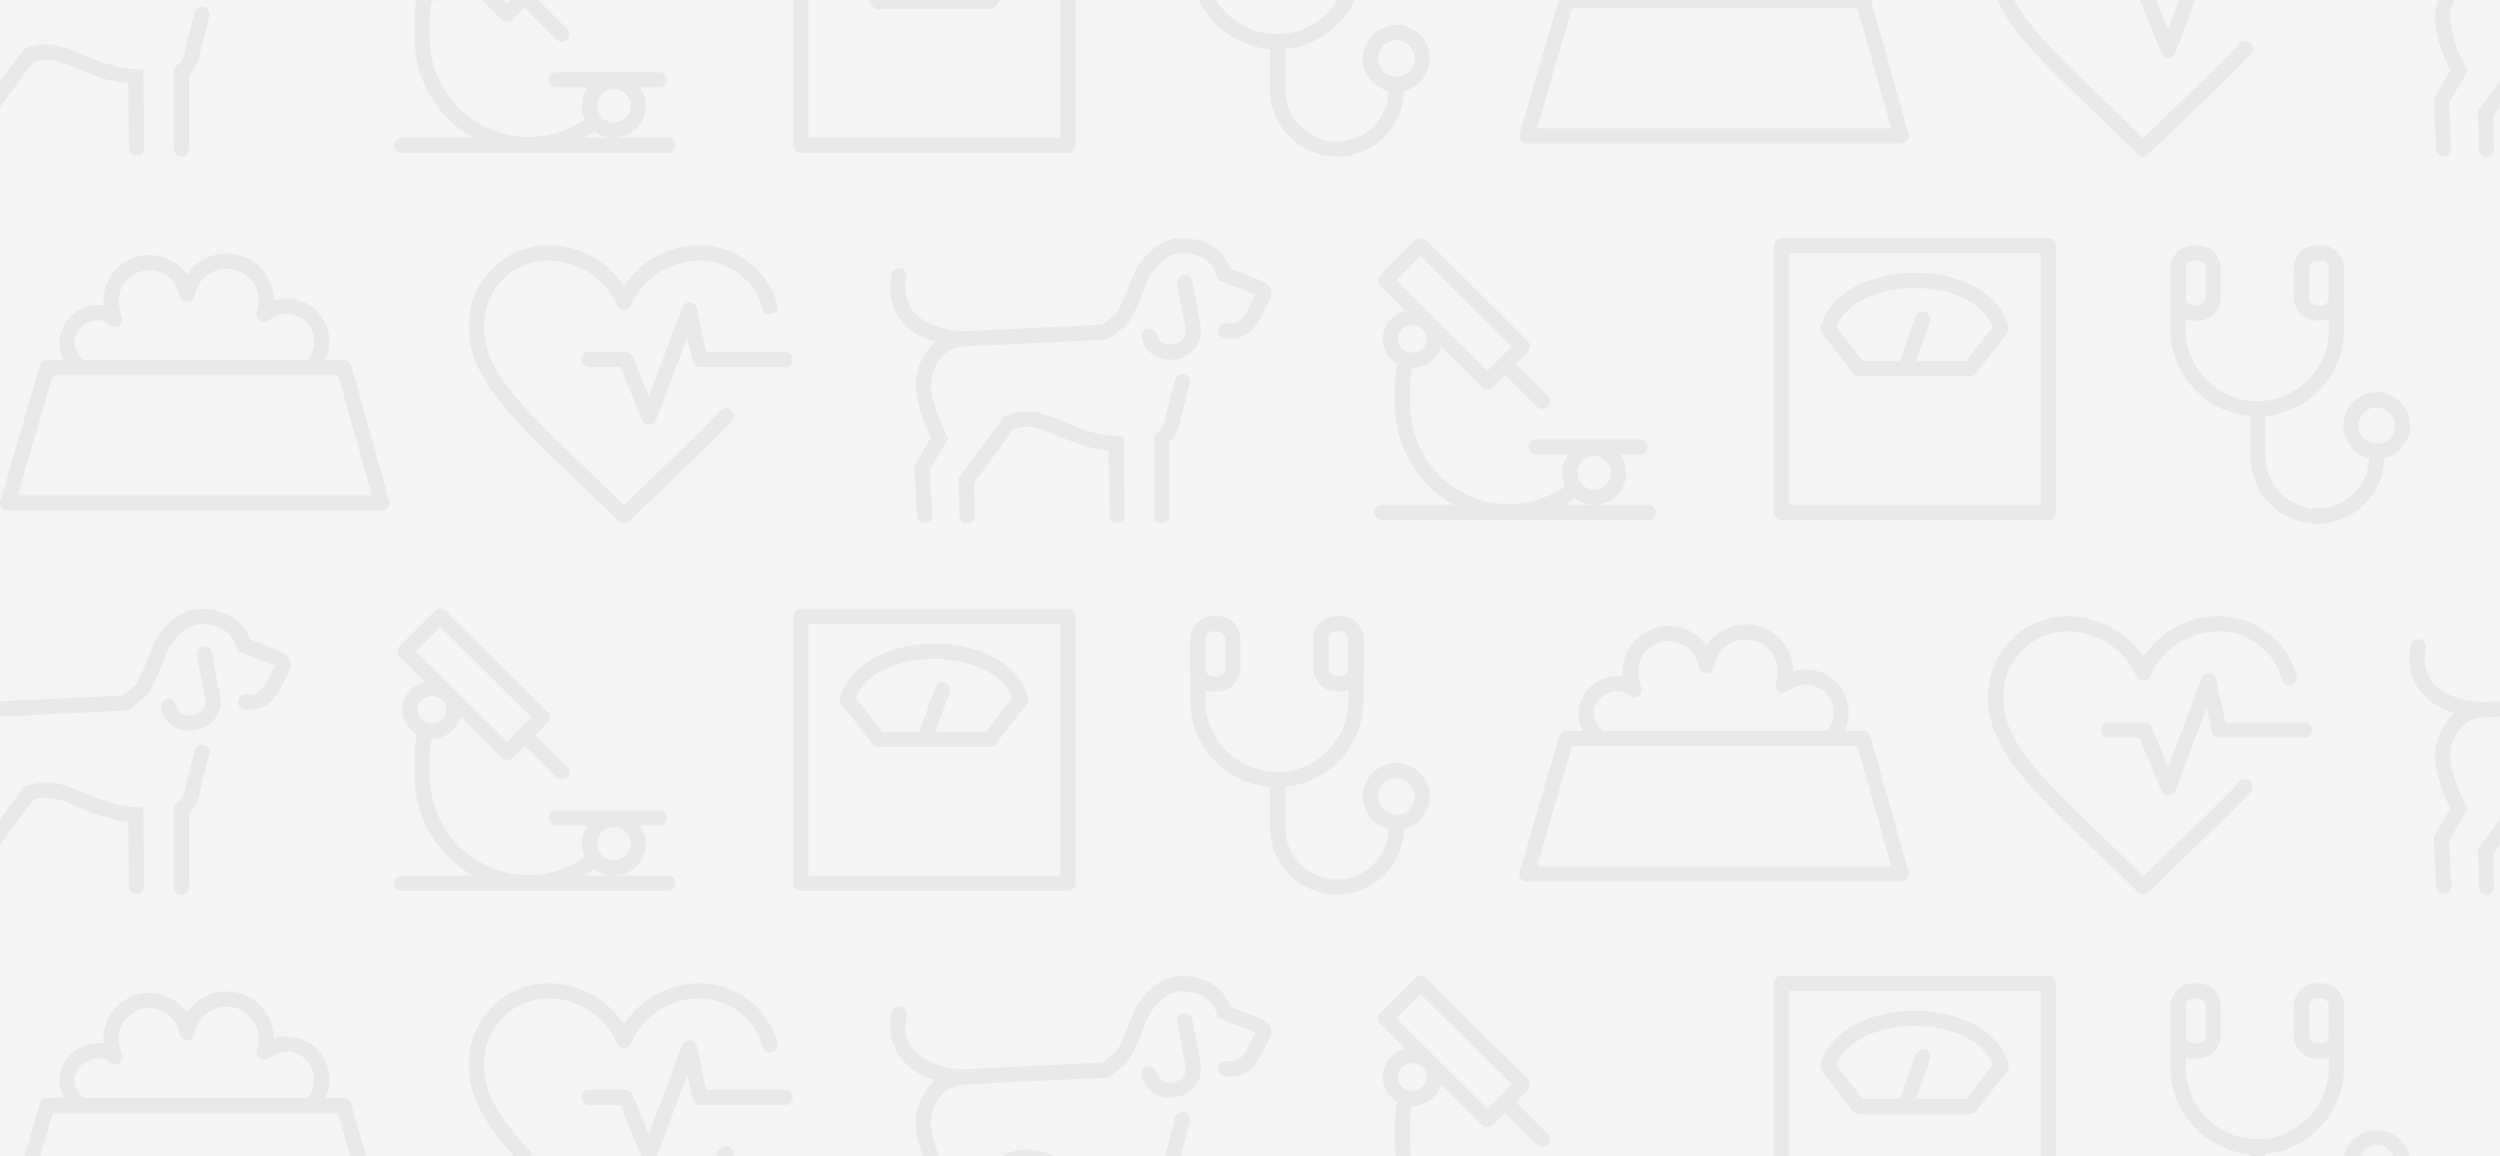 <?xml version="1.0" encoding="utf-8"?>
<!-- Generator: Adobe Illustrator 24.3.0, SVG Export Plug-In . SVG Version: 6.00 Build 0)  -->
<svg version="1.1" id="Ebene_1" xmlns="http://www.w3.org/2000/svg" xmlns:xlink="http://www.w3.org/1999/xlink" x="0px" y="0px"
	 viewBox="0 0 328.6 152" style="enable-background:new 0 0 328.6 152;" xml:space="preserve">
<style type="text/css">
	.st0{clip-path:url(#SVGID_2_);}
	.st1{fill:#F4F4F4;}
	.st2{opacity:0.52;}
	.st3{fill:none;stroke:#DFDFDF;stroke-width:2;stroke-linecap:round;stroke-linejoin:round;stroke-miterlimit:10;}
	.st4{fill:none;stroke:#DFDFDF;stroke-width:2;stroke-linecap:round;stroke-linejoin:round;}
	.st5{fill:none;stroke:#DFDFDF;stroke-width:2;stroke-linecap:round;stroke-miterlimit:10;}
</style>
<g>
	<defs>
		<rect id="SVGID_1_" x="0" width="328.6" height="152"/>
	</defs>
	<clipPath id="SVGID_2_">
		<use xlink:href="#SVGID_1_"  style="overflow:visible;"/>
	</clipPath>
	<g class="st0">
		<rect id="Rechteck_2905" x="-18.5" y="-4.1" class="st1" width="372.2" height="162.2"/>
		<g id="Gruppe_20347" transform="translate(4)" class="st2">
			<g id="Gruppe_20343" transform="translate(631.695 -22927)">
				<g id="Gruppe_20341" transform="translate(0)">
					<g id="Gruppe_20332" transform="translate(116.08 0)">
						<rect id="Rechteck_2909" x="-646.5" y="22911" class="st3" width="35.1" height="35.1"/>
						<path id="Pfad_20537" class="st3" d="M-629,22915.6c-4.8,0-10,1.9-11.4,6.3l4.1,5.3h14.6l4.1-5.3
							C-618.9,22917.5-624.2,22915.6-629,22915.6z"/>
						<line id="Linie_4726" class="st3" x1="-630" y1="22926.5" x2="-627.9" y2="22920.7"/>
					</g>
					<g id="Gruppe_20336" transform="translate(211.5 1.967)">
						<path id="Pfad_20545" class="st3" d="M-597.3,22942.9h-49.2l5.2-17.8h39L-597.3,22942.9z"/>
						<path id="Pfad_20546" class="st3" d="M-606.2,22924.6c0.6-0.8,1-1.8,1-2.9c0-2.6-2.1-4.7-4.7-4.7c0,0,0,0,0,0
							c-1,0.1-2,0.4-2.9,1.1c0.2-0.6,0.3-1.2,0.3-1.8c0-2.9-2.3-5.2-5.2-5.2c-2.6,0-4.8,1.9-5.2,4.4c-0.4-2.4-2.5-4.2-5-4.2
							c-2.7,0-5,2.2-5,5c0,0,0,0,0,0c0,0.8,0.2,1.6,0.5,2.4c-0.6-0.6-1.5-0.9-2.4-0.8c-2.1,0.1-3.9,1.8-3.9,3.9
							c0,1.2,0.6,2.4,1.6,3.1"/>
					</g>
					<g id="Gruppe_20337" transform="translate(273.115 0.984)">
						<path id="Icon-32" class="st4" d="M-607.9,22918.1c-1.1-4.1-4.8-7-9.1-7.1h-0.4c-4.2,0.1-8,2.6-9.7,6.5
							c-1.7-3.9-5.5-6.4-9.7-6.5c-5.3-0.1-9.6,4.1-9.7,9.4c0,0,0,0,0,0c0,0.1,0,0.2,0,0.4c0,7.6,8.2,13.6,19.4,24.8
							c5.3-5.3,10-9.5,13.4-13.2"/>
						<path id="Pfad_13547" class="st4" d="M-631.7,22925h4.8l3.1,7.6l5.3-14.1l1.4,6.5h11.2"/>
					</g>
					<g id="Gruppe_20338" transform="translate(168.238 0.984)">
						<circle id="Ellipse_2433" class="st4" cx="-620.4" cy="22933.7" r="3.4"/>
						<g id="Gruppe_14065" transform="translate(0 0)">
							<path id="Pfad_13228" class="st4" d="M-625.7,22913.3v7.8c0,5.7-4.7,10.4-10.4,10.4l0,0c-5.7,0-10.4-4.7-10.4-10.4v-7.8"/>
							<path id="Rechteck_2246" class="st4" d="M-644.5,22911h0.6c1.1,0,2,0.9,2,2v3.9c0,1.1-0.9,2-2,2h-0.6c-1.1,0-2-0.9-2-2v-3.9
								C-646.5,22911.9-645.6,22911-644.5,22911z"/>
							<path id="Rechteck_2247" class="st4" d="M-628.3,22911h0.6c1.1,0,2,0.9,2,2v3.9c0,1.1-0.9,2-2,2h-0.6c-1.1,0-2-0.9-2-2v-3.9
								C-630.3,22911.9-629.4,22911-628.3,22911z"/>
						</g>
						<path id="Pfad_13229" class="st4" d="M-620.4,22937.8c0,4.3-3.5,7.8-7.8,7.8l0,0c-4.3,0-7.8-3.5-7.8-7.8v-5.8"/>
					</g>
					<g id="Gruppe_20339" transform="translate(0 0)">
						<g id="Gruppe_19277" transform="translate(3.251 0)">
							<path id="Pfad_19477" class="st5" d="M-612.1,22915.9l1.1,5.8c0.3,1.5-0.7,2.9-2.1,3.2l-0.5,0.1c-1.5,0.3-2.9-0.7-3.2-2.1"/>
							<path id="Pfad_19478" class="st5" d="M-615.1,22946.6v-10.2c0.9-0.7,1.4-1.7,1.5-2.8c0,0,1.2-4.7,1.2-4.7"/>
							<path id="Pfad_19479" class="st5" d="M-640.7,22946.6l-0.1-4.7l5.6-7.6c4.8-1.8,7,2.3,14.1,2.8l0.1,9.4"/>
							<path id="Pfad_19480" class="st5" d="M-606.7,22922.2c2.9,0.6,3.8-2.4,4.9-4.5c0.3-0.5,0-0.9-0.8-1.2c-1.1-0.5-2.6-1-4.3-1.7
								c-0.5-1.9-2.1-3.3-4.1-3.6c-3.1-0.7-5,1-6.5,3.2c-0.5,0.7-1.9,5.2-3,6.4l-2,1.6l-18.8,0.9c-1.3,0.1-2.6,0.7-3.5,1.7
								c-0.7,0.9-1.3,1.9-1.5,3c-0.5,1.7,0.2,4.8,2,8.3l-2.3,3.9l0.3,6.3"/>
						</g>
						<path id="Pfad_19481" class="st5" d="M-638.2,22923.3c0,0-9.6-0.2-8.2-8.3"/>
					</g>
					<g id="Gruppe_20340" transform="translate(63.583 0)">
						<g id="Gruppe_10169" transform="translate(0.478 0)">
							<path id="Pfad_9861" class="st4" d="M-628.5,22924.3l-4.6,4.6l-13.4-13.3l4.6-4.6L-628.5,22924.3z"/>
							<line id="Linie_2640" class="st4" x1="-630.5" y1="22926.9" x2="-625.9" y2="22931.5"/>
						</g>
						<path id="Pfad_9862" class="st4" d="M-621.4,22943.2c-2.4,1.8-5.4,2.8-8.4,2.8l0,0c-7.7,0-13.9-6.2-14-13.9v-2.6
							c0-1,0.1-2.1,0.4-3.1"/>
						<line id="Linie_2641" class="st4" x1="-626.2" y1="22937.5" x2="-612.6" y2="22937.5"/>
						<line id="Linie_2642" class="st4" x1="-646.5" y1="22946.1" x2="-611.5" y2="22946.1"/>
						<ellipse id="Ellipse_2106" class="st4" cx="-642.5" cy="22923.3" rx="2.9" ry="2.8"/>
						<ellipse id="Ellipse_2107" class="st4" cx="-618.6" cy="22940.9" rx="3.2" ry="3.2"/>
					</g>
				</g>
				<g id="Gruppe_20342" transform="translate(328.563)">
					<g id="Gruppe_20332-2" transform="translate(116.08 0)">
						<rect id="Rechteck_2909-2" x="-646.5" y="22911" class="st3" width="35.1" height="35.1"/>
						<path id="Pfad_20537-2" class="st3" d="M-629,22915.6c-4.8,0-10,1.9-11.4,6.3l4.1,5.3h14.6l4.1-5.3
							C-618.9,22917.5-624.2,22915.6-629,22915.6z"/>
						<line id="Linie_4726-2" class="st3" x1="-630" y1="22926.5" x2="-627.9" y2="22920.7"/>
					</g>
					<g id="Gruppe_20336-2" transform="translate(211.5 1.967)">
						<path id="Pfad_20545-2" class="st3" d="M-597.3,22942.9h-49.2l5.2-17.8h39L-597.3,22942.9z"/>
						<path id="Pfad_20546-2" class="st3" d="M-606.2,22924.6c0.6-0.8,1-1.8,1-2.9c0-2.6-2.1-4.7-4.7-4.7c0,0,0,0,0,0
							c-1,0.1-2,0.4-2.9,1.1c0.2-0.6,0.3-1.2,0.3-1.8c0-2.9-2.3-5.2-5.2-5.2c-2.6,0-4.8,1.9-5.2,4.4c-0.4-2.4-2.5-4.2-5-4.2
							c-2.7,0-5,2.2-5,5c0,0,0,0,0,0c0,0.8,0.2,1.6,0.5,2.4c-0.6-0.6-1.5-0.9-2.4-0.8c-2.1,0.1-3.9,1.8-3.9,3.9
							c0,1.2,0.6,2.4,1.6,3.1"/>
					</g>
					<g id="Gruppe_20337-2" transform="translate(273.115 0.984)">
						<path id="Icon-32-2" class="st4" d="M-607.9,22918.1c-1.1-4.1-4.8-7-9.1-7.1h-0.4c-4.2,0.1-8,2.6-9.7,6.5
							c-1.7-3.9-5.5-6.4-9.7-6.5c-5.3-0.1-9.6,4.1-9.7,9.4c0,0,0,0,0,0c0,0.1,0,0.2,0,0.4c0,7.6,8.2,13.6,19.4,24.8
							c5.3-5.3,10-9.5,13.4-13.2"/>
						<path id="Pfad_13547-2" class="st4" d="M-631.7,22925h4.8l3.1,7.6l5.3-14.1l1.4,6.5h11.2"/>
					</g>
					<g id="Gruppe_20338-2" transform="translate(168.238 0.984)">
						<circle id="Ellipse_2433-2" class="st4" cx="-620.4" cy="22933.7" r="3.4"/>
						<g id="Gruppe_14065-2" transform="translate(0 0)">
							<path id="Pfad_13228-2" class="st4" d="M-625.7,22913.3v7.8c0,5.7-4.7,10.4-10.4,10.4l0,0c-5.7,0-10.4-4.7-10.4-10.4v-7.8"/>
							<path id="Rechteck_2246-2" class="st4" d="M-644.5,22911h0.6c1.1,0,2,0.9,2,2v3.9c0,1.1-0.9,2-2,2h-0.6c-1.1,0-2-0.9-2-2
								v-3.9C-646.5,22911.9-645.6,22911-644.5,22911z"/>
							<path id="Rechteck_2247-2" class="st4" d="M-628.3,22911h0.6c1.1,0,2,0.9,2,2v3.9c0,1.1-0.9,2-2,2h-0.6c-1.1,0-2-0.9-2-2
								v-3.9C-630.3,22911.9-629.4,22911-628.3,22911z"/>
						</g>
						<path id="Pfad_13229-2" class="st4" d="M-620.4,22937.8c0,4.3-3.5,7.8-7.8,7.8l0,0c-4.3,0-7.8-3.5-7.8-7.8v-5.8"/>
					</g>
					<g id="Gruppe_20339-2" transform="translate(0 0)">
						<g id="Gruppe_19277-2" transform="translate(3.251 0)">
							<path id="Pfad_19477-2" class="st5" d="M-612.1,22915.9l1.1,5.8c0.3,1.5-0.7,2.9-2.1,3.2l-0.5,0.1c-1.5,0.3-2.9-0.7-3.2-2.1"
								/>
							<path id="Pfad_19478-2" class="st5" d="M-615.1,22946.6v-10.2c0.9-0.7,1.4-1.7,1.5-2.8c0,0,1.2-4.7,1.2-4.7"/>
							<path id="Pfad_19479-2" class="st5" d="M-640.7,22946.6l-0.1-4.7l5.6-7.6c4.8-1.8,7,2.3,14.1,2.8l0.1,9.4"/>
							<path id="Pfad_19480-2" class="st5" d="M-606.7,22922.2c2.9,0.6,3.8-2.4,4.9-4.5c0.3-0.5,0-0.9-0.8-1.2
								c-1.1-0.5-2.6-1-4.3-1.7c-0.5-1.9-2.1-3.3-4.1-3.6c-3.1-0.7-5,1-6.5,3.2c-0.5,0.7-1.9,5.2-3,6.4l-2,1.6l-18.8,0.9
								c-1.3,0.1-2.6,0.7-3.5,1.7c-0.7,0.9-1.3,1.9-1.5,3c-0.5,1.7,0.2,4.8,2,8.3l-2.3,3.9l0.3,6.3"/>
						</g>
						<path id="Pfad_19481-2" class="st5" d="M-638.2,22923.3c0,0-9.6-0.2-8.2-8.3"/>
					</g>
					<g id="Gruppe_20340-2" transform="translate(63.583 0)">
						<g id="Gruppe_10169-2" transform="translate(0.478 0)">
							<path id="Pfad_9861-2" class="st4" d="M-628.5,22924.3l-4.6,4.6l-13.4-13.3l4.6-4.6L-628.5,22924.3z"/>
							<line id="Linie_2640-2" class="st4" x1="-630.5" y1="22926.9" x2="-625.9" y2="22931.5"/>
						</g>
						<path id="Pfad_9862-2" class="st4" d="M-621.4,22943.2c-2.4,1.8-5.4,2.8-8.4,2.8l0,0c-7.7,0-13.9-6.2-14-13.9v-2.6
							c0-1,0.1-2.1,0.4-3.1"/>
						<line id="Linie_2641-2" class="st4" x1="-626.2" y1="22937.5" x2="-612.6" y2="22937.5"/>
						<line id="Linie_2642-2" class="st4" x1="-646.5" y1="22946.1" x2="-611.5" y2="22946.1"/>
						<ellipse id="Ellipse_2106-2" class="st4" cx="-642.5" cy="22923.3" rx="2.9" ry="2.8"/>
						<ellipse id="Ellipse_2107-2" class="st4" cx="-618.6" cy="22940.9" rx="3.2" ry="3.2"/>
					</g>
				</g>
			</g>
			<g id="Gruppe_20345" transform="translate(631.695 -22830)">
				<g id="Gruppe_20341-2" transform="translate(0)">
					<g id="Gruppe_20332-3" transform="translate(116.08 0)">
						<rect id="Rechteck_2909-3" x="-646.5" y="22911" class="st3" width="35.1" height="35.1"/>
						<path id="Pfad_20537-3" class="st3" d="M-629,22915.6c-4.8,0-10,1.9-11.4,6.3l4.1,5.3h14.6l4.1-5.3
							C-618.9,22917.5-624.2,22915.6-629,22915.6z"/>
						<line id="Linie_4726-3" class="st3" x1="-630" y1="22926.5" x2="-627.9" y2="22920.7"/>
					</g>
					<g id="Gruppe_20336-3" transform="translate(211.5 1.967)">
						<path id="Pfad_20545-3" class="st3" d="M-597.3,22942.9h-49.2l5.2-17.8h39L-597.3,22942.9z"/>
						<path id="Pfad_20546-3" class="st3" d="M-606.2,22924.6c0.6-0.8,1-1.8,1-2.9c0-2.6-2.1-4.7-4.7-4.7c0,0,0,0,0,0
							c-1,0.1-2,0.4-2.9,1.1c0.2-0.6,0.3-1.2,0.3-1.8c0-2.9-2.3-5.2-5.2-5.2c-2.6,0-4.8,1.9-5.2,4.4c-0.4-2.4-2.5-4.2-5-4.2
							c-2.7,0-5,2.2-5,5c0,0,0,0,0,0c0,0.8,0.2,1.6,0.5,2.4c-0.6-0.6-1.5-0.9-2.4-0.8c-2.1,0.1-3.9,1.8-3.9,3.9
							c0,1.2,0.6,2.4,1.6,3.1"/>
					</g>
					<g id="Gruppe_20337-3" transform="translate(273.115 0.984)">
						<path id="Icon-32-3" class="st4" d="M-607.9,22918.1c-1.1-4.1-4.8-7-9.1-7.1h-0.4c-4.2,0.1-8,2.6-9.7,6.5
							c-1.7-3.9-5.5-6.4-9.7-6.5c-5.3-0.1-9.6,4.1-9.7,9.4c0,0,0,0,0,0c0,0.1,0,0.2,0,0.4c0,7.6,8.2,13.6,19.4,24.8
							c5.3-5.3,10-9.5,13.4-13.2"/>
						<path id="Pfad_13547-3" class="st4" d="M-631.7,22925h4.8l3.1,7.6l5.3-14.1l1.4,6.5h11.2"/>
					</g>
					<g id="Gruppe_20338-3" transform="translate(168.238 0.984)">
						<circle id="Ellipse_2433-3" class="st4" cx="-620.4" cy="22933.7" r="3.4"/>
						<g id="Gruppe_14065-3" transform="translate(0 0)">
							<path id="Pfad_13228-3" class="st4" d="M-625.7,22913.3v7.8c0,5.7-4.7,10.4-10.4,10.4l0,0c-5.7,0-10.4-4.7-10.4-10.4v-7.8"/>
							<path id="Rechteck_2246-3" class="st4" d="M-644.5,22911h0.6c1.1,0,2,0.9,2,2v3.9c0,1.1-0.9,2-2,2h-0.6c-1.1,0-2-0.9-2-2
								v-3.9C-646.5,22911.9-645.6,22911-644.5,22911z"/>
							<path id="Rechteck_2247-3" class="st4" d="M-628.3,22911h0.6c1.1,0,2,0.9,2,2v3.9c0,1.1-0.9,2-2,2h-0.6c-1.1,0-2-0.9-2-2
								v-3.9C-630.3,22911.9-629.4,22911-628.3,22911z"/>
						</g>
						<path id="Pfad_13229-3" class="st4" d="M-620.4,22937.8c0,4.3-3.5,7.8-7.8,7.8l0,0c-4.3,0-7.8-3.5-7.8-7.8v-5.8"/>
					</g>
					<g id="Gruppe_20339-3" transform="translate(0 0)">
						<g id="Gruppe_19277-3" transform="translate(3.251 0)">
							<path id="Pfad_19477-3" class="st5" d="M-612.1,22915.9l1.1,5.8c0.3,1.5-0.7,2.9-2.1,3.2l-0.5,0.1c-1.5,0.3-2.9-0.7-3.2-2.1"
								/>
							<path id="Pfad_19478-3" class="st5" d="M-615.1,22946.6v-10.2c0.9-0.7,1.4-1.7,1.5-2.8c0,0,1.2-4.7,1.2-4.7"/>
							<path id="Pfad_19479-3" class="st5" d="M-640.7,22946.6l-0.1-4.7l5.6-7.6c4.8-1.8,7,2.3,14.1,2.8l0.1,9.4"/>
							<path id="Pfad_19480-3" class="st5" d="M-606.7,22922.2c2.9,0.6,3.8-2.4,4.9-4.5c0.3-0.5,0-0.9-0.8-1.2
								c-1.1-0.5-2.6-1-4.3-1.7c-0.5-1.9-2.1-3.3-4.1-3.6c-3.1-0.7-5,1-6.5,3.2c-0.5,0.7-1.9,5.2-3,6.4l-2,1.6l-18.8,0.9
								c-1.3,0.1-2.6,0.7-3.5,1.7c-0.7,0.9-1.3,1.9-1.5,3c-0.5,1.7,0.2,4.8,2,8.3l-2.3,3.9l0.3,6.3"/>
						</g>
						<path id="Pfad_19481-3" class="st5" d="M-638.2,22923.3c0,0-9.6-0.2-8.2-8.3"/>
					</g>
					<g id="Gruppe_20340-3" transform="translate(63.583 0)">
						<g id="Gruppe_10169-3" transform="translate(0.478 0)">
							<path id="Pfad_9861-3" class="st4" d="M-628.5,22924.3l-4.6,4.6l-13.4-13.3l4.6-4.6L-628.5,22924.3z"/>
							<line id="Linie_2640-3" class="st4" x1="-630.5" y1="22926.9" x2="-625.9" y2="22931.5"/>
						</g>
						<path id="Pfad_9862-3" class="st4" d="M-621.4,22943.2c-2.4,1.8-5.4,2.8-8.4,2.8l0,0c-7.7,0-13.9-6.2-14-13.9v-2.6
							c0-1,0.1-2.1,0.4-3.1"/>
						<line id="Linie_2641-3" class="st4" x1="-626.2" y1="22937.5" x2="-612.6" y2="22937.5"/>
						<line id="Linie_2642-3" class="st4" x1="-646.5" y1="22946.1" x2="-611.5" y2="22946.1"/>
						<ellipse id="Ellipse_2106-3" class="st4" cx="-642.5" cy="22923.3" rx="2.9" ry="2.8"/>
						<ellipse id="Ellipse_2107-3" class="st4" cx="-618.6" cy="22940.9" rx="3.2" ry="3.2"/>
					</g>
				</g>
				<g id="Gruppe_20342-2" transform="translate(328.563)">
					<g id="Gruppe_20332-4" transform="translate(116.08 0)">
						<rect id="Rechteck_2909-4" x="-646.5" y="22911" class="st3" width="35.1" height="35.1"/>
						<path id="Pfad_20537-4" class="st3" d="M-629,22915.6c-4.8,0-10,1.9-11.4,6.3l4.1,5.3h14.6l4.1-5.3
							C-618.9,22917.5-624.2,22915.6-629,22915.6z"/>
						<line id="Linie_4726-4" class="st3" x1="-630" y1="22926.5" x2="-627.9" y2="22920.7"/>
					</g>
					<g id="Gruppe_20336-4" transform="translate(211.5 1.967)">
						<path id="Pfad_20545-4" class="st3" d="M-597.3,22942.9h-49.2l5.2-17.8h39L-597.3,22942.9z"/>
						<path id="Pfad_20546-4" class="st3" d="M-606.2,22924.6c0.6-0.8,1-1.8,1-2.9c0-2.6-2.1-4.7-4.7-4.7c0,0,0,0,0,0
							c-1,0.1-2,0.4-2.9,1.1c0.2-0.6,0.3-1.2,0.3-1.8c0-2.9-2.3-5.2-5.2-5.2c-2.6,0-4.8,1.9-5.2,4.4c-0.4-2.4-2.5-4.2-5-4.2
							c-2.7,0-5,2.2-5,5c0,0,0,0,0,0c0,0.8,0.2,1.6,0.5,2.4c-0.6-0.6-1.5-0.9-2.4-0.8c-2.1,0.1-3.9,1.8-3.9,3.9
							c0,1.2,0.6,2.4,1.6,3.1"/>
					</g>
					<g id="Gruppe_20337-4" transform="translate(273.115 0.984)">
						<path id="Icon-32-4" class="st4" d="M-607.9,22918.1c-1.1-4.1-4.8-7-9.1-7.1h-0.4c-4.2,0.1-8,2.6-9.7,6.5
							c-1.7-3.9-5.5-6.4-9.7-6.5c-5.3-0.1-9.6,4.1-9.7,9.4c0,0,0,0,0,0c0,0.1,0,0.2,0,0.4c0,7.6,8.2,13.6,19.4,24.8
							c5.3-5.3,10-9.5,13.4-13.2"/>
						<path id="Pfad_13547-4" class="st4" d="M-631.7,22925h4.8l3.1,7.6l5.3-14.1l1.4,6.5h11.2"/>
					</g>
					<g id="Gruppe_20338-4" transform="translate(168.238 0.984)">
						<circle id="Ellipse_2433-4" class="st4" cx="-620.4" cy="22933.7" r="3.4"/>
						<g id="Gruppe_14065-4" transform="translate(0 0)">
							<path id="Pfad_13228-4" class="st4" d="M-625.7,22913.3v7.8c0,5.7-4.7,10.4-10.4,10.4l0,0c-5.7,0-10.4-4.7-10.4-10.4v-7.8"/>
							<path id="Rechteck_2246-4" class="st4" d="M-644.5,22911h0.6c1.1,0,2,0.9,2,2v3.9c0,1.1-0.9,2-2,2h-0.6c-1.1,0-2-0.9-2-2
								v-3.9C-646.5,22911.9-645.6,22911-644.5,22911z"/>
							<path id="Rechteck_2247-4" class="st4" d="M-628.3,22911h0.6c1.1,0,2,0.9,2,2v3.9c0,1.1-0.9,2-2,2h-0.6c-1.1,0-2-0.9-2-2
								v-3.9C-630.3,22911.9-629.4,22911-628.3,22911z"/>
						</g>
						<path id="Pfad_13229-4" class="st4" d="M-620.4,22937.8c0,4.3-3.5,7.8-7.8,7.8l0,0c-4.3,0-7.8-3.5-7.8-7.8v-5.8"/>
					</g>
					<g id="Gruppe_20339-4" transform="translate(0 0)">
						<g id="Gruppe_19277-4" transform="translate(3.251 0)">
							<path id="Pfad_19477-4" class="st5" d="M-612.1,22915.9l1.1,5.8c0.3,1.5-0.7,2.9-2.1,3.2l-0.5,0.1c-1.5,0.3-2.9-0.7-3.2-2.1"
								/>
							<path id="Pfad_19478-4" class="st5" d="M-615.1,22946.6v-10.2c0.9-0.7,1.4-1.7,1.5-2.8c0,0,1.2-4.7,1.2-4.7"/>
							<path id="Pfad_19479-4" class="st5" d="M-640.7,22946.6l-0.1-4.7l5.6-7.6c4.8-1.8,7,2.3,14.1,2.8l0.1,9.4"/>
							<path id="Pfad_19480-4" class="st5" d="M-606.7,22922.2c2.9,0.6,3.8-2.4,4.9-4.5c0.3-0.5,0-0.9-0.8-1.2
								c-1.1-0.5-2.6-1-4.3-1.7c-0.5-1.9-2.1-3.3-4.1-3.6c-3.1-0.7-5,1-6.5,3.2c-0.5,0.7-1.9,5.2-3,6.4l-2,1.6l-18.8,0.9
								c-1.3,0.1-2.6,0.7-3.5,1.7c-0.7,0.9-1.3,1.9-1.5,3c-0.5,1.7,0.2,4.8,2,8.3l-2.3,3.9l0.3,6.3"/>
						</g>
						<path id="Pfad_19481-4" class="st5" d="M-638.2,22923.3c0,0-9.6-0.2-8.2-8.3"/>
					</g>
					<g id="Gruppe_20340-4" transform="translate(63.583 0)">
						<g id="Gruppe_10169-4" transform="translate(0.478 0)">
							<path id="Pfad_9861-4" class="st4" d="M-628.5,22924.3l-4.6,4.6l-13.4-13.3l4.6-4.6L-628.5,22924.3z"/>
							<line id="Linie_2640-4" class="st4" x1="-630.5" y1="22926.9" x2="-625.9" y2="22931.5"/>
						</g>
						<path id="Pfad_9862-4" class="st4" d="M-621.4,22943.2c-2.4,1.8-5.4,2.8-8.4,2.8l0,0c-7.7,0-13.9-6.2-14-13.9v-2.6
							c0-1,0.1-2.1,0.4-3.1"/>
						<line id="Linie_2641-4" class="st4" x1="-626.2" y1="22937.5" x2="-612.6" y2="22937.5"/>
						<line id="Linie_2642-4" class="st4" x1="-646.5" y1="22946.1" x2="-611.5" y2="22946.1"/>
						<ellipse id="Ellipse_2106-4" class="st4" cx="-642.5" cy="22923.3" rx="2.9" ry="2.8"/>
						<ellipse id="Ellipse_2107-4" class="st4" cx="-618.6" cy="22940.9" rx="3.2" ry="3.2"/>
					</g>
				</g>
			</g>
			<g id="Gruppe_20344" transform="translate(432 -22878.748)">
				<g id="Gruppe_20341-3">
					<g id="Gruppe_20332-5" transform="translate(116.08 0)">
						<rect id="Rechteck_2909-5" x="-646.5" y="22911" class="st3" width="35.1" height="35.1"/>
						<path id="Pfad_20537-5" class="st3" d="M-629,22915.6c-4.8,0-10,1.9-11.4,6.3l4.1,5.3h14.6l4.1-5.3
							C-618.9,22917.5-624.2,22915.6-629,22915.6z"/>
						<line id="Linie_4726-5" class="st3" x1="-630" y1="22926.5" x2="-627.9" y2="22920.7"/>
					</g>
					<g id="Gruppe_20336-5" transform="translate(211.5 1.967)">
						<path id="Pfad_20545-5" class="st3" d="M-597.3,22942.9h-49.2l5.2-17.8h39L-597.3,22942.9z"/>
						<path id="Pfad_20546-5" class="st3" d="M-606.2,22924.6c0.6-0.8,1-1.8,1-2.9c0-2.6-2.1-4.7-4.7-4.7c0,0,0,0,0,0
							c-1,0.1-2,0.4-2.9,1.1c0.2-0.6,0.3-1.2,0.3-1.8c0-2.9-2.3-5.2-5.2-5.2c-2.6,0-4.8,1.9-5.2,4.4c-0.4-2.4-2.5-4.2-5-4.2
							c-2.7,0-5,2.2-5,5c0,0,0,0,0,0c0,0.8,0.2,1.6,0.5,2.4c-0.6-0.6-1.5-0.9-2.4-0.8c-2.1,0.1-3.9,1.8-3.9,3.9
							c0,1.2,0.6,2.4,1.6,3.1"/>
					</g>
					<g id="Gruppe_20337-5" transform="translate(273.115 0.984)">
						<path id="Icon-32-5" class="st4" d="M-607.9,22918.1c-1.1-4.1-4.8-7-9.1-7.1h-0.4c-4.2,0.1-8,2.6-9.7,6.5
							c-1.7-3.9-5.5-6.4-9.7-6.5c-5.3-0.1-9.6,4.1-9.7,9.4c0,0,0,0,0,0c0,0.1,0,0.2,0,0.4c0,7.6,8.2,13.6,19.4,24.8
							c5.3-5.3,10-9.5,13.4-13.2"/>
						<path id="Pfad_13547-5" class="st4" d="M-631.7,22925h4.8l3.1,7.6l5.3-14.1l1.4,6.5h11.2"/>
					</g>
					<g id="Gruppe_20338-5" transform="translate(168.238 0.984)">
						<circle id="Ellipse_2433-5" class="st4" cx="-620.4" cy="22933.7" r="3.4"/>
						<g id="Gruppe_14065-5" transform="translate(0 0)">
							<path id="Pfad_13228-5" class="st4" d="M-625.7,22913.3v7.8c0,5.7-4.7,10.4-10.4,10.4l0,0c-5.7,0-10.4-4.7-10.4-10.4v-7.8"/>
							<path id="Rechteck_2246-5" class="st4" d="M-644.5,22911h0.6c1.1,0,2,0.9,2,2v3.9c0,1.1-0.9,2-2,2h-0.6c-1.1,0-2-0.9-2-2
								v-3.9C-646.5,22911.9-645.6,22911-644.5,22911z"/>
							<path id="Rechteck_2247-5" class="st4" d="M-628.3,22911h0.6c1.1,0,2,0.9,2,2v3.9c0,1.1-0.9,2-2,2h-0.6c-1.1,0-2-0.9-2-2
								v-3.9C-630.3,22911.9-629.4,22911-628.3,22911z"/>
						</g>
						<path id="Pfad_13229-5" class="st4" d="M-620.4,22937.8c0,4.3-3.5,7.8-7.8,7.8l0,0c-4.3,0-7.8-3.5-7.8-7.8v-5.8"/>
					</g>
					<g id="Gruppe_20339-5" transform="translate(0 0)">
						<g id="Gruppe_19277-5" transform="translate(3.251 0)">
							<path id="Pfad_19477-5" class="st5" d="M-612.1,22915.9l1.1,5.8c0.3,1.5-0.7,2.9-2.1,3.2l-0.5,0.1c-1.5,0.3-2.9-0.7-3.2-2.1"
								/>
							<path id="Pfad_19478-5" class="st5" d="M-615.1,22946.6v-10.2c0.9-0.7,1.4-1.7,1.5-2.8c0,0,1.2-4.7,1.2-4.7"/>
							<path id="Pfad_19479-5" class="st5" d="M-640.7,22946.6l-0.1-4.7l5.6-7.6c4.8-1.8,7,2.3,14.1,2.8l0.1,9.4"/>
							<path id="Pfad_19480-5" class="st5" d="M-606.7,22922.2c2.9,0.6,3.8-2.4,4.9-4.5c0.3-0.5,0-0.9-0.8-1.2
								c-1.1-0.5-2.6-1-4.3-1.7c-0.5-1.9-2.1-3.3-4.1-3.6c-3.1-0.7-5,1-6.5,3.2c-0.5,0.7-1.9,5.2-3,6.4l-2,1.6l-18.8,0.9
								c-1.3,0.1-2.6,0.7-3.5,1.7c-0.7,0.9-1.3,1.9-1.5,3c-0.5,1.7,0.2,4.8,2,8.3l-2.3,3.9l0.3,6.3"/>
						</g>
						<path id="Pfad_19481-5" class="st5" d="M-638.2,22923.3c0,0-9.6-0.2-8.2-8.3"/>
					</g>
					<g id="Gruppe_20340-5" transform="translate(63.583 0)">
						<g id="Gruppe_10169-5" transform="translate(0.478 0)">
							<path id="Pfad_9861-5" class="st4" d="M-628.5,22924.3l-4.6,4.6l-13.4-13.3l4.6-4.6L-628.5,22924.3z"/>
							<line id="Linie_2640-5" class="st4" x1="-630.5" y1="22926.9" x2="-625.9" y2="22931.5"/>
						</g>
						<path id="Pfad_9862-5" class="st4" d="M-621.4,22943.2c-2.4,1.8-5.4,2.8-8.4,2.8l0,0c-7.7,0-13.9-6.2-14-13.9v-2.6
							c0-1,0.1-2.1,0.4-3.1"/>
						<line id="Linie_2641-5" class="st4" x1="-626.2" y1="22937.5" x2="-612.6" y2="22937.5"/>
						<line id="Linie_2642-5" class="st4" x1="-646.5" y1="22946.1" x2="-611.5" y2="22946.1"/>
						<ellipse id="Ellipse_2106-5" class="st4" cx="-642.5" cy="22923.3" rx="2.9" ry="2.8"/>
						<ellipse id="Ellipse_2107-5" class="st4" cx="-618.6" cy="22940.9" rx="3.2" ry="3.2"/>
					</g>
				</g>
				<g id="Gruppe_20342-3" transform="translate(328.563)">
					<g id="Gruppe_20332-6" transform="translate(116.08 0)">
						<rect id="Rechteck_2909-6" x="-646.5" y="22911" class="st3" width="35.1" height="35.1"/>
						<path id="Pfad_20537-6" class="st3" d="M-629,22915.6c-4.8,0-10,1.9-11.4,6.3l4.1,5.3h14.6l4.1-5.3
							C-618.9,22917.5-624.2,22915.6-629,22915.6z"/>
						<line id="Linie_4726-6" class="st3" x1="-630" y1="22926.5" x2="-627.9" y2="22920.7"/>
					</g>
					<g id="Gruppe_20336-6" transform="translate(211.5 1.967)">
						<path id="Pfad_20545-6" class="st3" d="M-597.3,22942.9h-49.2l5.2-17.8h39L-597.3,22942.9z"/>
						<path id="Pfad_20546-6" class="st3" d="M-606.2,22924.6c0.6-0.8,1-1.8,1-2.9c0-2.6-2.1-4.7-4.7-4.7c0,0,0,0,0,0
							c-1,0.1-2,0.4-2.9,1.1c0.2-0.6,0.3-1.2,0.3-1.8c0-2.9-2.3-5.2-5.2-5.2c-2.6,0-4.8,1.9-5.2,4.4c-0.4-2.4-2.5-4.2-5-4.2
							c-2.7,0-5,2.2-5,5c0,0,0,0,0,0c0,0.8,0.2,1.6,0.5,2.4c-0.6-0.6-1.5-0.9-2.4-0.8c-2.1,0.1-3.9,1.8-3.9,3.9
							c0,1.2,0.6,2.4,1.6,3.1"/>
					</g>
					<g id="Gruppe_20337-6" transform="translate(273.115 0.984)">
						<path id="Icon-32-6" class="st4" d="M-607.9,22918.1c-1.1-4.1-4.8-7-9.1-7.1h-0.4c-4.2,0.1-8,2.6-9.7,6.5
							c-1.7-3.9-5.5-6.4-9.7-6.5c-5.3-0.1-9.6,4.1-9.7,9.4c0,0,0,0,0,0c0,0.1,0,0.2,0,0.4c0,7.6,8.2,13.6,19.4,24.8
							c5.3-5.3,10-9.5,13.4-13.2"/>
						<path id="Pfad_13547-6" class="st4" d="M-631.7,22925h4.8l3.1,7.6l5.3-14.1l1.4,6.5h11.2"/>
					</g>
					<g id="Gruppe_20338-6" transform="translate(168.238 0.984)">
						<circle id="Ellipse_2433-6" class="st4" cx="-620.4" cy="22933.7" r="3.4"/>
						<g id="Gruppe_14065-6" transform="translate(0 0)">
							<path id="Pfad_13228-6" class="st4" d="M-625.7,22913.3v7.8c0,5.7-4.7,10.4-10.4,10.4l0,0c-5.7,0-10.4-4.7-10.4-10.4v-7.8"/>
							<path id="Rechteck_2246-6" class="st4" d="M-644.5,22911h0.6c1.1,0,2,0.9,2,2v3.9c0,1.1-0.9,2-2,2h-0.6c-1.1,0-2-0.9-2-2
								v-3.9C-646.5,22911.9-645.6,22911-644.5,22911z"/>
							<path id="Rechteck_2247-6" class="st4" d="M-628.3,22911h0.6c1.1,0,2,0.9,2,2v3.9c0,1.1-0.9,2-2,2h-0.6c-1.1,0-2-0.9-2-2
								v-3.9C-630.3,22911.9-629.4,22911-628.3,22911z"/>
						</g>
						<path id="Pfad_13229-6" class="st4" d="M-620.4,22937.8c0,4.3-3.5,7.8-7.8,7.8l0,0c-4.3,0-7.8-3.5-7.8-7.8v-5.8"/>
					</g>
					<g id="Gruppe_20339-6" transform="translate(0 0)">
						<g id="Gruppe_19277-6" transform="translate(3.251 0)">
							<path id="Pfad_19477-6" class="st5" d="M-612.1,22915.9l1.1,5.8c0.3,1.5-0.7,2.9-2.1,3.2l-0.5,0.1c-1.5,0.3-2.9-0.7-3.2-2.1"
								/>
							<path id="Pfad_19478-6" class="st5" d="M-615.1,22946.6v-10.2c0.9-0.7,1.4-1.7,1.5-2.8c0,0,1.2-4.7,1.2-4.7"/>
							<path id="Pfad_19479-6" class="st5" d="M-640.7,22946.6l-0.1-4.7l5.6-7.6c4.8-1.8,7,2.3,14.1,2.8l0.1,9.4"/>
							<path id="Pfad_19480-6" class="st5" d="M-606.7,22922.2c2.9,0.6,3.8-2.4,4.9-4.5c0.3-0.5,0-0.9-0.8-1.2
								c-1.1-0.5-2.6-1-4.3-1.7c-0.5-1.9-2.1-3.3-4.1-3.6c-3.1-0.7-5,1-6.5,3.2c-0.5,0.7-1.9,5.2-3,6.4l-2,1.6l-18.8,0.9
								c-1.3,0.1-2.6,0.7-3.5,1.7c-0.7,0.9-1.3,1.9-1.5,3c-0.5,1.7,0.2,4.8,2,8.3l-2.3,3.9l0.3,6.3"/>
						</g>
						<path id="Pfad_19481-6" class="st5" d="M-638.2,22923.3c0,0-9.6-0.2-8.2-8.3"/>
					</g>
					<g id="Gruppe_20340-6" transform="translate(63.583 0)">
						<g id="Gruppe_10169-6" transform="translate(0.478 0)">
							<path id="Pfad_9861-6" class="st4" d="M-628.5,22924.3l-4.6,4.6l-13.4-13.3l4.6-4.6L-628.5,22924.3z"/>
							<line id="Linie_2640-6" class="st4" x1="-630.5" y1="22926.9" x2="-625.9" y2="22931.5"/>
						</g>
						<path id="Pfad_9862-6" class="st4" d="M-621.4,22943.2c-2.4,1.8-5.4,2.8-8.4,2.8l0,0c-7.7,0-13.9-6.2-14-13.9v-2.6
							c0-1,0.1-2.1,0.4-3.1"/>
						<line id="Linie_2641-6" class="st4" x1="-626.2" y1="22937.5" x2="-612.6" y2="22937.5"/>
						<line id="Linie_2642-6" class="st4" x1="-646.5" y1="22946.1" x2="-611.5" y2="22946.1"/>
						<ellipse id="Ellipse_2106-6" class="st4" cx="-642.5" cy="22923.3" rx="2.9" ry="2.8"/>
						<ellipse id="Ellipse_2107-6" class="st4" cx="-618.6" cy="22940.9" rx="3.2" ry="3.2"/>
					</g>
				</g>
			</g>
			<g id="Gruppe_20346" transform="translate(432 -22781.748)">
				<g id="Gruppe_20341-4">
					<g id="Gruppe_20332-7" transform="translate(116.08 0)">
						<rect id="Rechteck_2909-7" x="-646.5" y="22911" class="st3" width="35.1" height="35.1"/>
						<path id="Pfad_20537-7" class="st3" d="M-629,22915.6c-4.8,0-10,1.9-11.4,6.3l4.1,5.3h14.6l4.1-5.3
							C-618.9,22917.5-624.2,22915.6-629,22915.6z"/>
						<line id="Linie_4726-7" class="st3" x1="-630" y1="22926.5" x2="-627.9" y2="22920.7"/>
					</g>
					<g id="Gruppe_20336-7" transform="translate(211.5 1.967)">
						<path id="Pfad_20545-7" class="st3" d="M-597.3,22942.9h-49.2l5.2-17.8h39L-597.3,22942.9z"/>
						<path id="Pfad_20546-7" class="st3" d="M-606.2,22924.6c0.6-0.8,1-1.8,1-2.9c0-2.6-2.1-4.7-4.7-4.7c0,0,0,0,0,0
							c-1,0.1-2,0.4-2.9,1.1c0.2-0.6,0.3-1.2,0.3-1.8c0-2.9-2.3-5.2-5.2-5.2c-2.6,0-4.8,1.9-5.2,4.4c-0.4-2.4-2.5-4.2-5-4.2
							c-2.7,0-5,2.2-5,5c0,0,0,0,0,0c0,0.8,0.2,1.6,0.5,2.4c-0.6-0.6-1.5-0.9-2.4-0.8c-2.1,0.1-3.9,1.8-3.9,3.9
							c0,1.2,0.6,2.4,1.6,3.1"/>
					</g>
					<g id="Gruppe_20337-7" transform="translate(273.115 0.984)">
						<path id="Icon-32-7" class="st4" d="M-607.9,22918.1c-1.1-4.1-4.8-7-9.1-7.1h-0.4c-4.2,0.1-8,2.6-9.7,6.5
							c-1.7-3.9-5.5-6.4-9.7-6.5c-5.3-0.1-9.6,4.1-9.7,9.4c0,0,0,0,0,0c0,0.1,0,0.2,0,0.4c0,7.6,8.2,13.6,19.4,24.8
							c5.3-5.3,10-9.5,13.4-13.2"/>
						<path id="Pfad_13547-7" class="st4" d="M-631.7,22925h4.8l3.1,7.6l5.3-14.1l1.4,6.5h11.2"/>
					</g>
					<g id="Gruppe_20338-7" transform="translate(168.238 0.984)">
						<circle id="Ellipse_2433-7" class="st4" cx="-620.4" cy="22933.7" r="3.4"/>
						<g id="Gruppe_14065-7" transform="translate(0 0)">
							<path id="Pfad_13228-7" class="st4" d="M-625.7,22913.3v7.8c0,5.7-4.7,10.4-10.4,10.4l0,0c-5.7,0-10.4-4.7-10.4-10.4v-7.8"/>
							<path id="Rechteck_2246-7" class="st4" d="M-644.5,22911h0.6c1.1,0,2,0.9,2,2v3.9c0,1.1-0.9,2-2,2h-0.6c-1.1,0-2-0.9-2-2
								v-3.9C-646.5,22911.9-645.6,22911-644.5,22911z"/>
							<path id="Rechteck_2247-7" class="st4" d="M-628.3,22911h0.6c1.1,0,2,0.9,2,2v3.9c0,1.1-0.9,2-2,2h-0.6c-1.1,0-2-0.9-2-2
								v-3.9C-630.3,22911.9-629.4,22911-628.3,22911z"/>
						</g>
						<path id="Pfad_13229-7" class="st4" d="M-620.4,22937.8c0,4.3-3.5,7.8-7.8,7.8l0,0c-4.3,0-7.8-3.5-7.8-7.8v-5.8"/>
					</g>
					<g id="Gruppe_20339-7" transform="translate(0 0)">
						<g id="Gruppe_19277-7" transform="translate(3.251 0)">
							<path id="Pfad_19477-7" class="st5" d="M-612.1,22915.9l1.1,5.8c0.3,1.5-0.7,2.9-2.1,3.2l-0.5,0.1c-1.5,0.3-2.9-0.7-3.2-2.1"
								/>
							<path id="Pfad_19478-7" class="st5" d="M-615.1,22946.6v-10.2c0.9-0.7,1.4-1.7,1.5-2.8c0,0,1.2-4.7,1.2-4.7"/>
							<path id="Pfad_19479-7" class="st5" d="M-640.7,22946.6l-0.1-4.7l5.6-7.6c4.8-1.8,7,2.3,14.1,2.8l0.1,9.4"/>
							<path id="Pfad_19480-7" class="st5" d="M-606.7,22922.2c2.9,0.6,3.8-2.4,4.9-4.5c0.3-0.5,0-0.9-0.8-1.2
								c-1.1-0.5-2.6-1-4.3-1.7c-0.5-1.9-2.1-3.3-4.1-3.6c-3.1-0.7-5,1-6.5,3.2c-0.5,0.7-1.9,5.2-3,6.4l-2,1.6l-18.8,0.9
								c-1.3,0.1-2.6,0.7-3.5,1.7c-0.7,0.9-1.3,1.9-1.5,3c-0.5,1.7,0.2,4.8,2,8.3l-2.3,3.9l0.3,6.3"/>
						</g>
						<path id="Pfad_19481-7" class="st5" d="M-638.2,22923.3c0,0-9.6-0.2-8.2-8.3"/>
					</g>
					<g id="Gruppe_20340-7" transform="translate(63.583 0)">
						<g id="Gruppe_10169-7" transform="translate(0.478 0)">
							<path id="Pfad_9861-7" class="st4" d="M-628.5,22924.3l-4.6,4.6l-13.4-13.3l4.6-4.6L-628.5,22924.3z"/>
							<line id="Linie_2640-7" class="st4" x1="-630.5" y1="22926.9" x2="-625.9" y2="22931.5"/>
						</g>
						<path id="Pfad_9862-7" class="st4" d="M-621.4,22943.2c-2.4,1.8-5.4,2.8-8.4,2.8l0,0c-7.7,0-13.9-6.2-14-13.9v-2.6
							c0-1,0.1-2.1,0.4-3.1"/>
						<line id="Linie_2641-7" class="st4" x1="-626.2" y1="22937.5" x2="-612.6" y2="22937.5"/>
						<line id="Linie_2642-7" class="st4" x1="-646.5" y1="22946.1" x2="-611.5" y2="22946.1"/>
						<ellipse id="Ellipse_2106-7" class="st4" cx="-642.5" cy="22923.3" rx="2.9" ry="2.8"/>
						<ellipse id="Ellipse_2107-7" class="st4" cx="-618.6" cy="22940.9" rx="3.2" ry="3.2"/>
					</g>
				</g>
				<g id="Gruppe_20342-4" transform="translate(328.563)">
					<g id="Gruppe_20332-8" transform="translate(116.08 0)">
						<rect id="Rechteck_2909-8" x="-646.5" y="22911" class="st3" width="35.1" height="35.1"/>
						<path id="Pfad_20537-8" class="st3" d="M-629,22915.6c-4.8,0-10,1.9-11.4,6.3l4.1,5.3h14.6l4.1-5.3
							C-618.9,22917.5-624.2,22915.6-629,22915.6z"/>
						<line id="Linie_4726-8" class="st3" x1="-630" y1="22926.5" x2="-627.9" y2="22920.7"/>
					</g>
					<g id="Gruppe_20336-8" transform="translate(211.5 1.967)">
						<path id="Pfad_20545-8" class="st3" d="M-597.3,22942.9h-49.2l5.2-17.8h39L-597.3,22942.9z"/>
						<path id="Pfad_20546-8" class="st3" d="M-606.2,22924.6c0.6-0.8,1-1.8,1-2.9c0-2.6-2.1-4.7-4.7-4.7c0,0,0,0,0,0
							c-1,0.1-2,0.4-2.9,1.1c0.2-0.6,0.3-1.2,0.3-1.8c0-2.9-2.3-5.2-5.2-5.2c-2.6,0-4.8,1.9-5.2,4.4c-0.4-2.4-2.5-4.2-5-4.2
							c-2.7,0-5,2.2-5,5c0,0,0,0,0,0c0,0.8,0.2,1.6,0.5,2.4c-0.6-0.6-1.5-0.9-2.4-0.8c-2.1,0.1-3.9,1.8-3.9,3.9
							c0,1.2,0.6,2.4,1.6,3.1"/>
					</g>
					<g id="Gruppe_20337-8" transform="translate(273.115 0.984)">
						<path id="Icon-32-8" class="st4" d="M-607.9,22918.1c-1.1-4.1-4.8-7-9.1-7.1h-0.4c-4.2,0.1-8,2.6-9.7,6.5
							c-1.7-3.9-5.5-6.4-9.7-6.5c-5.3-0.1-9.6,4.1-9.7,9.4c0,0,0,0,0,0c0,0.1,0,0.2,0,0.4c0,7.6,8.2,13.6,19.4,24.8
							c5.3-5.3,10-9.5,13.4-13.2"/>
						<path id="Pfad_13547-8" class="st4" d="M-631.7,22925h4.8l3.1,7.6l5.3-14.1l1.4,6.5h11.2"/>
					</g>
					<g id="Gruppe_20338-8" transform="translate(168.238 0.984)">
						<circle id="Ellipse_2433-8" class="st4" cx="-620.4" cy="22933.7" r="3.4"/>
						<g id="Gruppe_14065-8" transform="translate(0 0)">
							<path id="Pfad_13228-8" class="st4" d="M-625.7,22913.3v7.8c0,5.7-4.7,10.4-10.4,10.4l0,0c-5.7,0-10.4-4.7-10.4-10.4v-7.8"/>
							<path id="Rechteck_2246-8" class="st4" d="M-644.5,22911h0.6c1.1,0,2,0.9,2,2v3.9c0,1.1-0.9,2-2,2h-0.6c-1.1,0-2-0.9-2-2
								v-3.9C-646.5,22911.9-645.6,22911-644.5,22911z"/>
							<path id="Rechteck_2247-8" class="st4" d="M-628.3,22911h0.6c1.1,0,2,0.9,2,2v3.9c0,1.1-0.9,2-2,2h-0.6c-1.1,0-2-0.9-2-2
								v-3.9C-630.3,22911.9-629.4,22911-628.3,22911z"/>
						</g>
						<path id="Pfad_13229-8" class="st4" d="M-620.4,22937.8c0,4.3-3.5,7.8-7.8,7.8l0,0c-4.3,0-7.8-3.5-7.8-7.8v-5.8"/>
					</g>
					<g id="Gruppe_20339-8" transform="translate(0 0)">
						<g id="Gruppe_19277-8" transform="translate(3.251 0)">
							<path id="Pfad_19477-8" class="st5" d="M-612.1,22915.9l1.1,5.8c0.3,1.5-0.7,2.9-2.1,3.2l-0.5,0.1c-1.5,0.3-2.9-0.7-3.2-2.1"
								/>
							<path id="Pfad_19478-8" class="st5" d="M-615.1,22946.6v-10.2c0.9-0.7,1.4-1.7,1.5-2.8c0,0,1.2-4.7,1.2-4.7"/>
							<path id="Pfad_19479-8" class="st5" d="M-640.7,22946.6l-0.1-4.7l5.6-7.6c4.8-1.8,7,2.3,14.1,2.8l0.1,9.4"/>
							<path id="Pfad_19480-8" class="st5" d="M-606.7,22922.2c2.9,0.6,3.8-2.4,4.9-4.5c0.3-0.5,0-0.9-0.8-1.2
								c-1.1-0.5-2.6-1-4.3-1.7c-0.5-1.9-2.1-3.3-4.1-3.6c-3.1-0.7-5,1-6.5,3.2c-0.5,0.7-1.9,5.2-3,6.4l-2,1.6l-18.8,0.9
								c-1.3,0.1-2.6,0.7-3.5,1.7c-0.7,0.9-1.3,1.9-1.5,3c-0.5,1.7,0.2,4.8,2,8.3l-2.3,3.9l0.3,6.3"/>
						</g>
						<path id="Pfad_19481-8" class="st5" d="M-638.2,22923.3c0,0-9.6-0.2-8.2-8.3"/>
					</g>
					<g id="Gruppe_20340-8" transform="translate(63.583 0)">
						<g id="Gruppe_10169-8" transform="translate(0.478 0)">
							<path id="Pfad_9861-8" class="st4" d="M-628.5,22924.3l-4.6,4.6l-13.4-13.3l4.6-4.6L-628.5,22924.3z"/>
							<line id="Linie_2640-8" class="st4" x1="-630.5" y1="22926.9" x2="-625.9" y2="22931.5"/>
						</g>
						<path id="Pfad_9862-8" class="st4" d="M-621.4,22943.2c-2.4,1.8-5.4,2.8-8.4,2.8l0,0c-7.7,0-13.9-6.2-14-13.9v-2.6
							c0-1,0.1-2.1,0.4-3.1"/>
						<line id="Linie_2641-8" class="st4" x1="-626.2" y1="22937.5" x2="-612.6" y2="22937.5"/>
						<line id="Linie_2642-8" class="st4" x1="-646.5" y1="22946.1" x2="-611.5" y2="22946.1"/>
						<ellipse id="Ellipse_2106-8" class="st4" cx="-642.5" cy="22923.3" rx="2.9" ry="2.8"/>
						<ellipse id="Ellipse_2107-8" class="st4" cx="-618.6" cy="22940.9" rx="3.2" ry="3.2"/>
					</g>
				</g>
			</g>
		</g>
	</g>
</g>
</svg>
